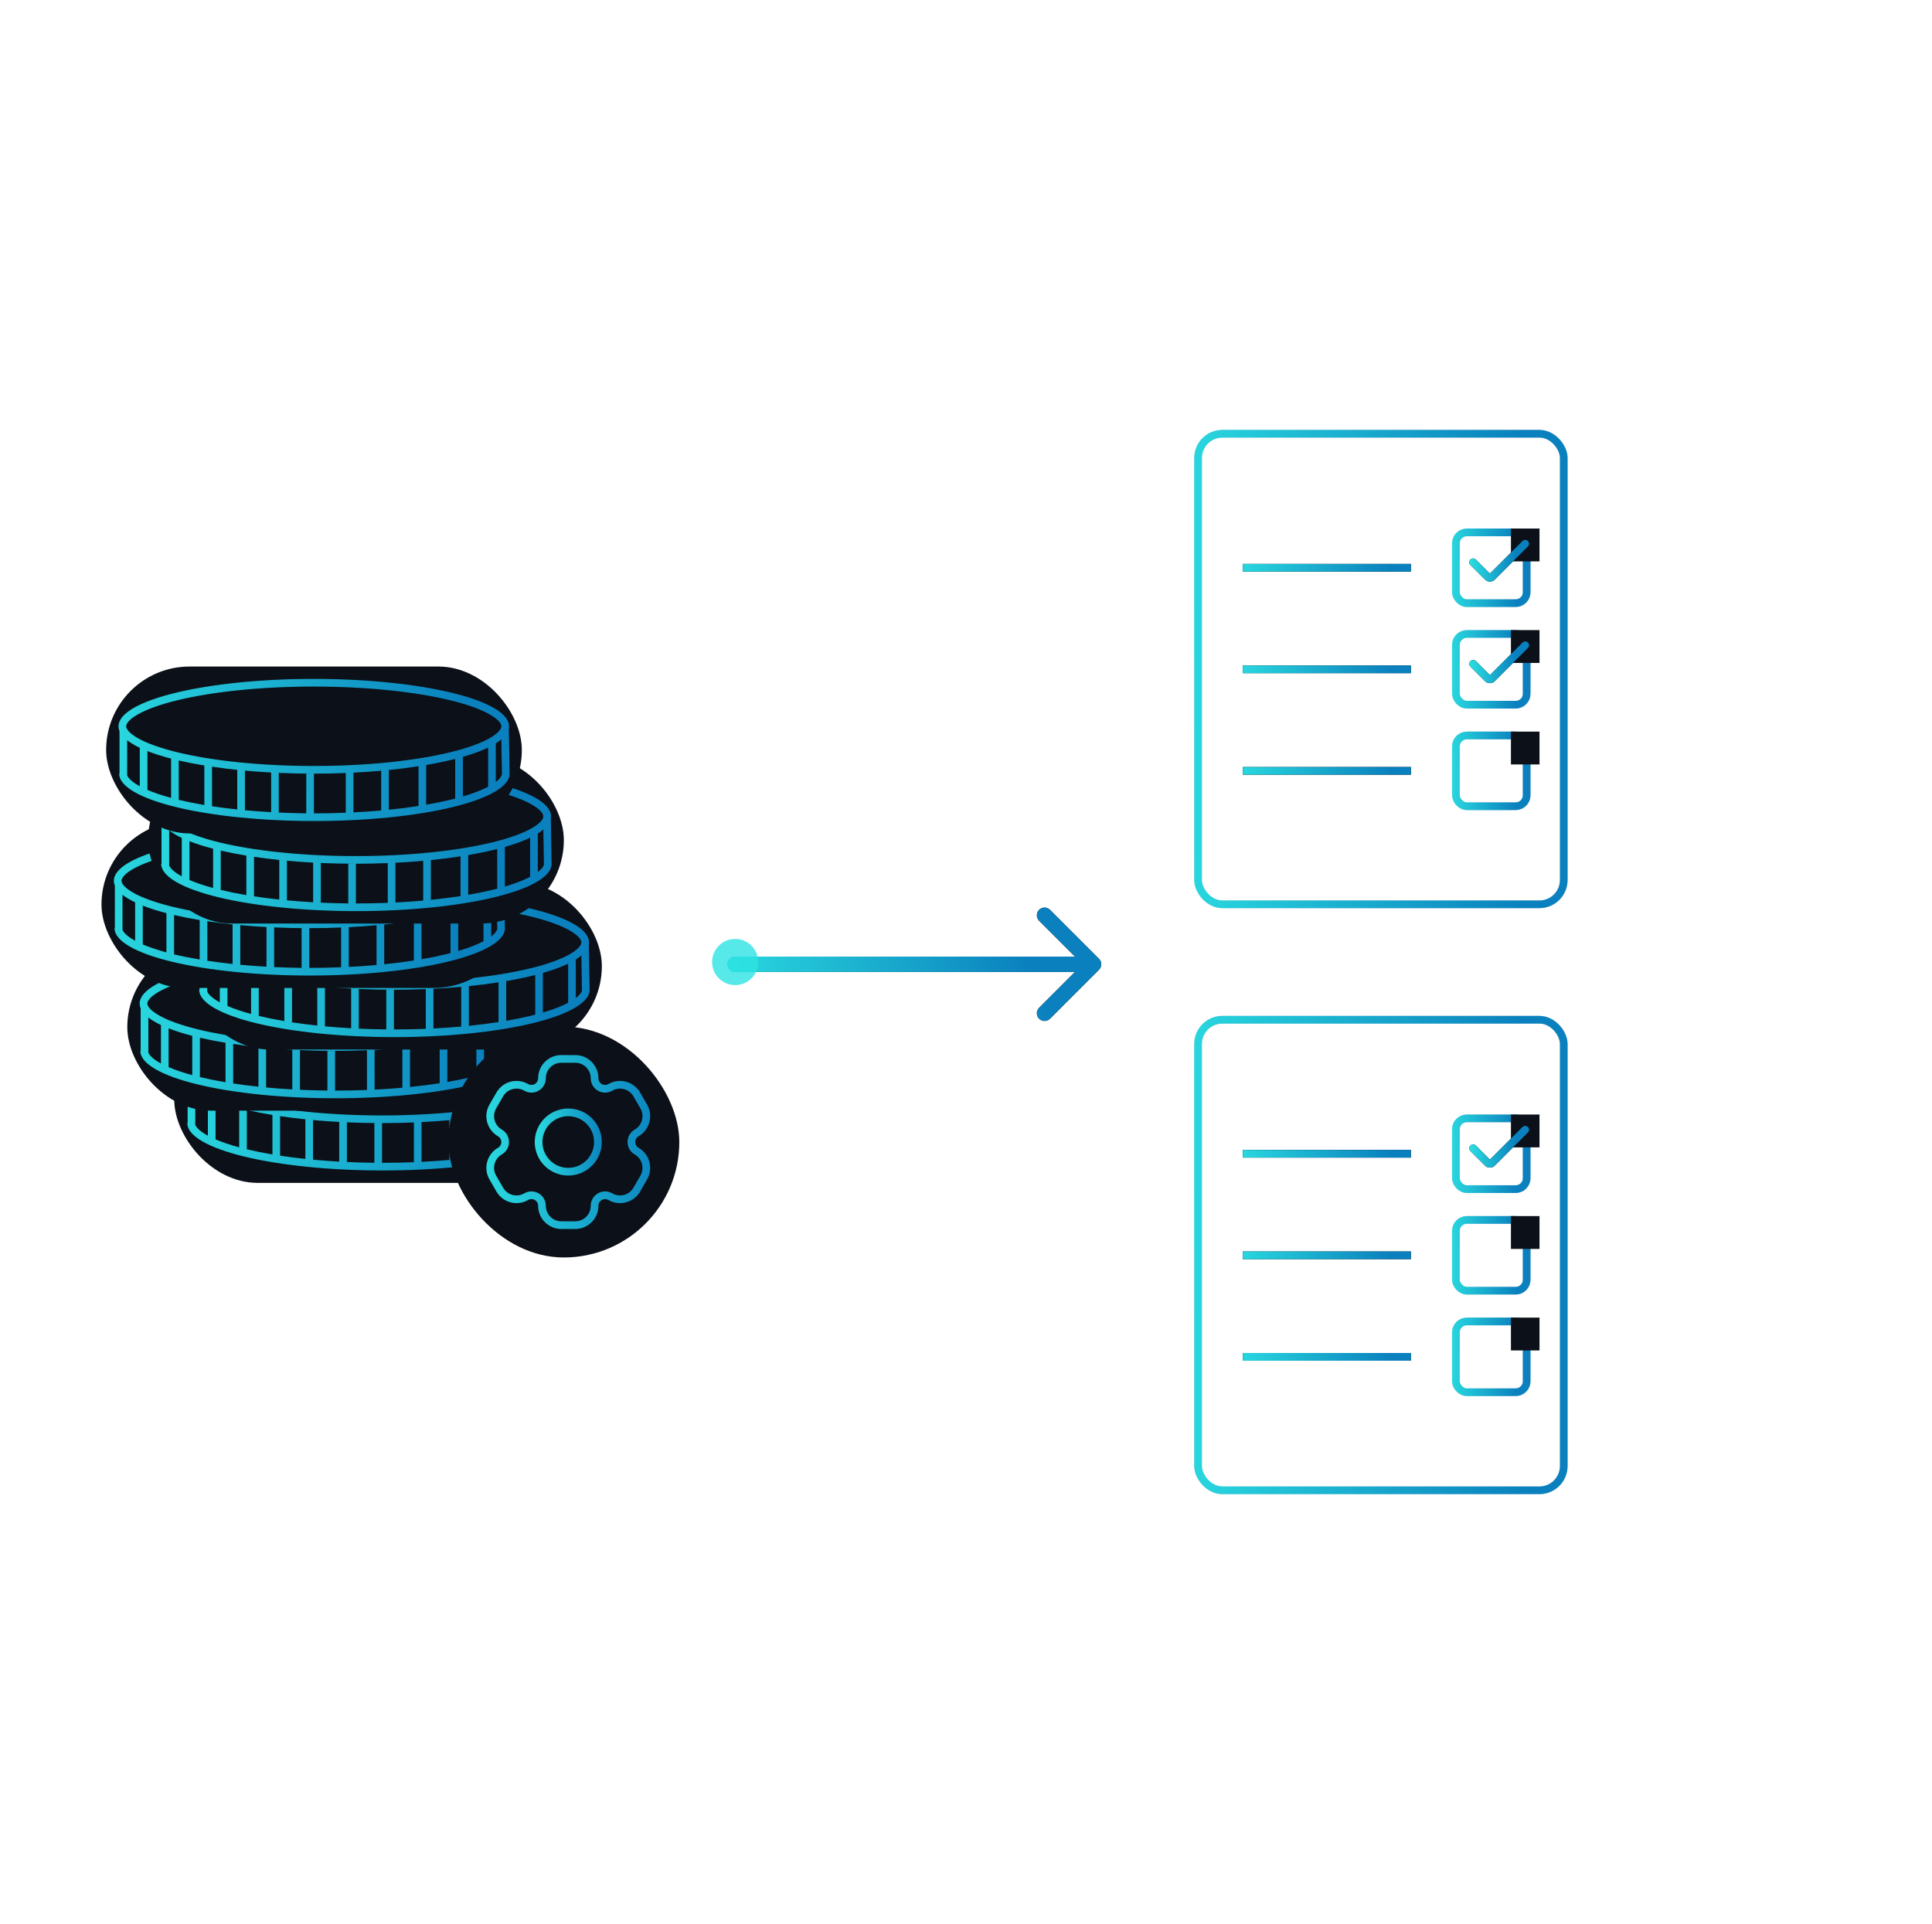<svg width="251" height="250" viewBox="0 0 251 250" fill="none" xmlns="http://www.w3.org/2000/svg">
<path d="M95.512 124.293C94.959 124.293 94.512 124.741 94.512 125.293C94.512 125.845 94.959 126.293 95.512 126.293L95.512 124.293ZM142.777 126C143.167 125.61 143.167 124.976 142.777 124.586L136.413 118.222C136.022 117.831 135.389 117.831 134.998 118.222C134.608 118.612 134.608 119.246 134.998 119.636L140.655 125.293L134.998 130.95C134.608 131.34 134.608 131.974 134.998 132.364C135.389 132.755 136.022 132.755 136.413 132.364L142.777 126ZM95.512 126.293L142.069 126.293L142.069 124.293L95.512 124.293L95.512 126.293Z" fill="black"/>
<path d="M95.512 124.293C94.959 124.293 94.512 124.741 94.512 125.293C94.512 125.845 94.959 126.293 95.512 126.293L95.512 124.293ZM142.777 126C143.167 125.61 143.167 124.976 142.777 124.586L136.413 118.222C136.022 117.831 135.389 117.831 134.998 118.222C134.608 118.612 134.608 119.246 134.998 119.636L140.655 125.293L134.998 130.95C134.608 131.34 134.608 131.974 134.998 132.364C135.389 132.755 136.022 132.755 136.413 132.364L142.777 126ZM95.512 126.293L142.069 126.293L142.069 124.293L95.512 124.293L95.512 126.293Z" fill="url(#paint0_linear_252_2871)"/>
<g filter="url(#filter0_dddddd_252_2871)">
<circle cx="95.512" cy="125" r="3" transform="rotate(45 95.512 125)" fill="#2DE3E3" fill-opacity="0.8"/>
</g>
<rect x="22.637" y="132.012" width="54.007" height="21.686" rx="10.843" fill="#0C1018"/>
<path fill-rule="evenodd" clip-rule="evenodd" d="M73.968 139.88C73.976 139.841 73.979 139.805 73.979 139.774C73.979 139.511 73.73 138.958 72.488 138.245C71.322 137.576 69.568 136.939 67.313 136.392C62.82 135.302 56.561 134.617 49.611 134.617C42.661 134.617 36.402 135.302 31.908 136.392C29.654 136.939 27.9 137.576 26.733 138.245C25.492 138.958 25.242 139.511 25.242 139.774C25.242 140.038 25.492 140.591 26.733 141.303C27.9 141.973 29.654 142.609 31.908 143.156C36.402 144.247 42.661 144.931 49.611 144.931C56.561 144.931 62.82 144.247 67.313 143.156C69.568 142.609 71.322 141.973 72.488 141.303C73.521 140.711 73.867 140.229 73.955 139.931L73.954 139.88L73.968 139.88ZM74.957 140.038C74.972 139.951 74.979 139.863 74.979 139.774C74.979 136.374 63.621 133.617 49.611 133.617C35.6 133.617 24.242 136.374 24.242 139.774C24.242 139.986 24.286 140.194 24.372 140.4L24.372 145.931H24.327C24.327 146.739 24.982 147.539 26.258 148.287C27.533 149.034 29.402 149.713 31.758 150.285C34.113 150.857 36.91 151.31 39.988 151.619C43.066 151.929 46.364 152.088 49.696 152.088C53.027 152.088 56.326 151.929 59.404 151.619C62.482 151.31 65.278 150.857 67.634 150.285C69.99 149.713 71.859 149.034 73.133 148.287C74.41 147.539 75.064 146.739 75.064 145.931H75.052L74.957 140.038ZM73.98 141.491C73.772 141.666 73.532 141.837 73.263 142.005V147.004C73.825 146.577 74.01 146.239 74.053 146.031L73.98 141.491ZM49.634 145.931C51.041 145.931 52.422 145.903 53.767 145.849V151.008C52.425 151.061 51.063 151.088 49.696 151.088L49.634 151.088V145.931ZM58.371 145.554C57.207 145.658 56.004 145.742 54.767 145.804V150.963C55.991 150.901 57.196 150.818 58.371 150.713V145.554ZM59.371 145.459C60.716 145.323 62.003 145.159 63.219 144.971V150.129C62.003 150.318 60.716 150.481 59.371 150.618V145.459ZM67.986 144.019C66.841 144.311 65.579 144.576 64.219 144.809V149.965C65.352 149.769 66.416 149.551 67.398 149.313C67.598 149.264 67.794 149.215 67.986 149.165V144.019ZM68.986 143.749C70.261 143.383 71.364 142.981 72.263 142.549V147.627C71.425 148.067 70.327 148.494 68.986 148.889V143.749ZM49.458 145.931C47.961 145.929 46.495 145.895 45.071 145.833V150.984C46.245 151.037 47.436 151.07 48.634 151.083V145.931H49.458ZM44.071 145.784V150.933C42.916 150.869 41.78 150.785 40.671 150.681V145.538C41.77 145.639 42.905 145.721 44.071 145.784ZM39.671 145.441C38.533 145.323 37.438 145.186 36.393 145.031V150.162C37.437 150.321 38.533 150.461 39.671 150.581V145.441ZM35.393 144.874V150.002C34.207 149.803 33.096 149.578 32.072 149.332V144.223C33.1 144.462 34.211 144.68 35.393 144.874ZM31.072 143.977C29.923 143.679 28.895 143.353 28.007 143.003V148.042C28.851 148.405 29.876 148.753 31.072 149.077V143.977ZM27.007 142.572V147.562C26.923 147.516 26.842 147.47 26.764 147.424C25.757 146.835 25.433 146.362 25.351 146.082H25.372V141.597C25.803 141.935 26.352 142.261 27.007 142.572Z" fill="black"/>
<path fill-rule="evenodd" clip-rule="evenodd" d="M73.968 139.88C73.976 139.841 73.979 139.805 73.979 139.774C73.979 139.511 73.73 138.958 72.488 138.245C71.322 137.576 69.568 136.939 67.313 136.392C62.82 135.302 56.561 134.617 49.611 134.617C42.661 134.617 36.402 135.302 31.908 136.392C29.654 136.939 27.9 137.576 26.733 138.245C25.492 138.958 25.242 139.511 25.242 139.774C25.242 140.038 25.492 140.591 26.733 141.303C27.9 141.973 29.654 142.609 31.908 143.156C36.402 144.247 42.661 144.931 49.611 144.931C56.561 144.931 62.82 144.247 67.313 143.156C69.568 142.609 71.322 141.973 72.488 141.303C73.521 140.711 73.867 140.229 73.955 139.931L73.954 139.88L73.968 139.88ZM74.957 140.038C74.972 139.951 74.979 139.863 74.979 139.774C74.979 136.374 63.621 133.617 49.611 133.617C35.6 133.617 24.242 136.374 24.242 139.774C24.242 139.986 24.286 140.194 24.372 140.4L24.372 145.931H24.327C24.327 146.739 24.982 147.539 26.258 148.287C27.533 149.034 29.402 149.713 31.758 150.285C34.113 150.857 36.91 151.31 39.988 151.619C43.066 151.929 46.364 152.088 49.696 152.088C53.027 152.088 56.326 151.929 59.404 151.619C62.482 151.31 65.278 150.857 67.634 150.285C69.99 149.713 71.859 149.034 73.133 148.287C74.41 147.539 75.064 146.739 75.064 145.931H75.052L74.957 140.038ZM73.98 141.491C73.772 141.666 73.532 141.837 73.263 142.005V147.004C73.825 146.577 74.01 146.239 74.053 146.031L73.98 141.491ZM49.634 145.931C51.041 145.931 52.422 145.903 53.767 145.849V151.008C52.425 151.061 51.063 151.088 49.696 151.088L49.634 151.088V145.931ZM58.371 145.554C57.207 145.658 56.004 145.742 54.767 145.804V150.963C55.991 150.901 57.196 150.818 58.371 150.713V145.554ZM59.371 145.459C60.716 145.323 62.003 145.159 63.219 144.971V150.129C62.003 150.318 60.716 150.481 59.371 150.618V145.459ZM67.986 144.019C66.841 144.311 65.579 144.576 64.219 144.809V149.965C65.352 149.769 66.416 149.551 67.398 149.313C67.598 149.264 67.794 149.215 67.986 149.165V144.019ZM68.986 143.749C70.261 143.383 71.364 142.981 72.263 142.549V147.627C71.425 148.067 70.327 148.494 68.986 148.889V143.749ZM49.458 145.931C47.961 145.929 46.495 145.895 45.071 145.833V150.984C46.245 151.037 47.436 151.07 48.634 151.083V145.931H49.458ZM44.071 145.784V150.933C42.916 150.869 41.78 150.785 40.671 150.681V145.538C41.77 145.639 42.905 145.721 44.071 145.784ZM39.671 145.441C38.533 145.323 37.438 145.186 36.393 145.031V150.162C37.437 150.321 38.533 150.461 39.671 150.581V145.441ZM35.393 144.874V150.002C34.207 149.803 33.096 149.578 32.072 149.332V144.223C33.1 144.462 34.211 144.68 35.393 144.874ZM31.072 143.977C29.923 143.679 28.895 143.353 28.007 143.003V148.042C28.851 148.405 29.876 148.753 31.072 149.077V143.977ZM27.007 142.572V147.562C26.923 147.516 26.842 147.47 26.764 147.424C25.757 146.835 25.433 146.362 25.351 146.082H25.372V141.597C25.803 141.935 26.352 142.261 27.007 142.572Z" fill="url(#paint1_linear_252_2871)"/>
<rect x="16.539" y="122.629" width="54.007" height="21.686" rx="10.843" fill="#0C1018"/>
<path fill-rule="evenodd" clip-rule="evenodd" d="M67.87 130.497C67.878 130.458 67.882 130.423 67.882 130.391C67.882 130.128 67.632 129.575 66.39 128.862C65.224 128.193 63.47 127.557 61.215 127.01C56.722 125.919 50.463 125.234 43.513 125.234C36.563 125.234 30.304 125.919 25.811 127.01C23.556 127.557 21.802 128.193 20.636 128.862C19.394 129.575 19.145 130.128 19.145 130.391C19.145 130.655 19.394 131.208 20.636 131.921C21.802 132.59 23.556 133.226 25.811 133.773C30.304 134.864 36.563 135.548 43.513 135.548C50.463 135.548 56.722 134.864 61.215 133.773C63.47 133.226 65.224 132.59 66.39 131.921C67.423 131.328 67.77 130.846 67.857 130.549L67.856 130.497L67.87 130.497ZM68.859 130.655C68.874 130.568 68.882 130.48 68.882 130.391C68.882 126.991 57.524 124.234 43.513 124.234C29.502 124.234 18.145 126.991 18.145 130.391C18.145 130.603 18.188 130.812 18.274 131.018L18.274 136.548H18.23C18.23 137.356 18.884 138.157 20.161 138.904C21.436 139.651 23.304 140.33 25.66 140.902C28.016 141.474 30.812 141.927 33.89 142.237C36.968 142.546 40.267 142.705 43.598 142.705C46.93 142.705 50.228 142.546 53.306 142.237C56.384 141.927 59.181 141.474 61.536 140.902C63.892 140.33 65.761 139.651 67.036 138.904C68.312 138.157 68.967 137.356 68.967 136.548H68.954L68.859 130.655ZM67.882 132.108C67.674 132.283 67.434 132.454 67.166 132.622V137.621C67.728 137.194 67.912 136.856 67.956 136.648L67.882 132.108ZM43.536 136.548C44.944 136.548 46.325 136.52 47.67 136.466V141.625C46.327 141.678 44.966 141.705 43.598 141.705L43.536 141.705V136.548ZM52.273 136.172C51.11 136.275 49.906 136.359 48.67 136.421V141.58C49.893 141.519 51.098 141.435 52.273 141.33V136.172ZM53.273 136.076C54.618 135.94 55.905 135.777 57.121 135.589V140.746C55.905 140.935 54.618 141.099 53.273 141.235V136.076ZM61.888 134.637C60.743 134.928 59.481 135.193 58.121 135.426V140.582C59.255 140.387 60.319 140.169 61.301 139.93C61.501 139.882 61.696 139.832 61.888 139.783V134.637ZM62.888 134.366C64.163 134 65.266 133.598 66.166 133.166V138.244C65.328 138.684 64.23 139.111 62.888 139.506V134.366ZM43.36 136.548C41.864 136.546 40.398 136.513 38.973 136.45V141.601C40.148 141.654 41.338 141.688 42.536 141.7V136.548H43.36ZM37.973 136.401V141.551C36.818 141.486 35.682 141.402 34.573 141.298V136.155C35.672 136.256 36.808 136.338 37.973 136.401ZM33.573 136.058C32.436 135.94 31.341 135.803 30.296 135.648V140.78C31.34 140.938 32.435 141.078 33.573 141.199V136.058ZM29.296 135.491V140.62C28.11 140.42 26.998 140.195 25.975 139.949V134.84C27.003 135.079 28.114 135.297 29.296 135.491ZM24.975 134.594C23.826 134.296 22.797 133.97 21.909 133.621V138.66C22.753 139.022 23.778 139.37 24.975 139.694V134.594ZM20.909 133.189V138.179C20.825 138.133 20.744 138.087 20.666 138.042C19.66 137.452 19.336 136.979 19.253 136.699H19.274V132.214C19.706 132.552 20.255 132.879 20.909 133.189Z" fill="black"/>
<path fill-rule="evenodd" clip-rule="evenodd" d="M67.87 130.497C67.878 130.458 67.882 130.423 67.882 130.391C67.882 130.128 67.632 129.575 66.39 128.862C65.224 128.193 63.47 127.557 61.215 127.01C56.722 125.919 50.463 125.234 43.513 125.234C36.563 125.234 30.304 125.919 25.811 127.01C23.556 127.557 21.802 128.193 20.636 128.862C19.394 129.575 19.145 130.128 19.145 130.391C19.145 130.655 19.394 131.208 20.636 131.921C21.802 132.59 23.556 133.226 25.811 133.773C30.304 134.864 36.563 135.548 43.513 135.548C50.463 135.548 56.722 134.864 61.215 133.773C63.47 133.226 65.224 132.59 66.39 131.921C67.423 131.328 67.77 130.846 67.857 130.549L67.856 130.497L67.87 130.497ZM68.859 130.655C68.874 130.568 68.882 130.48 68.882 130.391C68.882 126.991 57.524 124.234 43.513 124.234C29.502 124.234 18.145 126.991 18.145 130.391C18.145 130.603 18.188 130.812 18.274 131.018L18.274 136.548H18.23C18.23 137.356 18.884 138.157 20.161 138.904C21.436 139.651 23.304 140.33 25.66 140.902C28.016 141.474 30.812 141.927 33.89 142.237C36.968 142.546 40.267 142.705 43.598 142.705C46.93 142.705 50.228 142.546 53.306 142.237C56.384 141.927 59.181 141.474 61.536 140.902C63.892 140.33 65.761 139.651 67.036 138.904C68.312 138.157 68.967 137.356 68.967 136.548H68.954L68.859 130.655ZM67.882 132.108C67.674 132.283 67.434 132.454 67.166 132.622V137.621C67.728 137.194 67.912 136.856 67.956 136.648L67.882 132.108ZM43.536 136.548C44.944 136.548 46.325 136.52 47.67 136.466V141.625C46.327 141.678 44.966 141.705 43.598 141.705L43.536 141.705V136.548ZM52.273 136.172C51.11 136.275 49.906 136.359 48.67 136.421V141.58C49.893 141.519 51.098 141.435 52.273 141.33V136.172ZM53.273 136.076C54.618 135.94 55.905 135.777 57.121 135.589V140.746C55.905 140.935 54.618 141.099 53.273 141.235V136.076ZM61.888 134.637C60.743 134.928 59.481 135.193 58.121 135.426V140.582C59.255 140.387 60.319 140.169 61.301 139.93C61.501 139.882 61.696 139.832 61.888 139.783V134.637ZM62.888 134.366C64.163 134 65.266 133.598 66.166 133.166V138.244C65.328 138.684 64.23 139.111 62.888 139.506V134.366ZM43.36 136.548C41.864 136.546 40.398 136.513 38.973 136.45V141.601C40.148 141.654 41.338 141.688 42.536 141.7V136.548H43.36ZM37.973 136.401V141.551C36.818 141.486 35.682 141.402 34.573 141.298V136.155C35.672 136.256 36.808 136.338 37.973 136.401ZM33.573 136.058C32.436 135.94 31.341 135.803 30.296 135.648V140.78C31.34 140.938 32.435 141.078 33.573 141.199V136.058ZM29.296 135.491V140.62C28.11 140.42 26.998 140.195 25.975 139.949V134.84C27.003 135.079 28.114 135.297 29.296 135.491ZM24.975 134.594C23.826 134.296 22.797 133.97 21.909 133.621V138.66C22.753 139.022 23.778 139.37 24.975 139.694V134.594ZM20.909 133.189V138.179C20.825 138.133 20.744 138.087 20.666 138.042C19.66 137.452 19.336 136.979 19.253 136.699H19.274V132.214C19.706 132.552 20.255 132.879 20.909 133.189Z" fill="url(#paint2_linear_252_2871)"/>
<rect x="24.184" y="114.684" width="54.007" height="21.686" rx="10.843" fill="#0C1018"/>
<path fill-rule="evenodd" clip-rule="evenodd" d="M75.514 122.552C75.523 122.513 75.526 122.477 75.526 122.446C75.526 122.182 75.277 121.629 74.035 120.917C72.869 120.248 71.115 119.611 68.86 119.064C64.367 117.974 58.108 117.289 51.158 117.289C44.208 117.289 37.949 117.974 33.455 119.064C31.201 119.611 29.447 120.248 28.28 120.917C27.038 121.629 26.789 122.182 26.789 122.446C26.789 122.71 27.038 123.263 28.28 123.975C29.447 124.645 31.201 125.281 33.455 125.828C37.949 126.919 44.208 127.603 51.158 127.603C58.108 127.603 64.367 126.919 68.86 125.828C71.115 125.281 72.869 124.645 74.035 123.975C75.068 123.383 75.414 122.9 75.501 122.603L75.501 122.552L75.514 122.552ZM76.503 122.71C76.519 122.622 76.526 122.535 76.526 122.446C76.526 119.046 65.168 116.289 51.158 116.289C37.147 116.289 25.789 119.046 25.789 122.446C25.789 122.657 25.833 122.866 25.919 123.072L25.919 128.603H25.874C25.874 129.411 26.529 130.211 27.805 130.959C29.08 131.706 30.949 132.385 33.304 132.957C35.66 133.528 38.457 133.982 41.535 134.291C44.612 134.601 47.911 134.76 51.243 134.76C54.574 134.76 57.873 134.601 60.951 134.291C64.029 133.982 66.825 133.528 69.181 132.957C71.537 132.385 73.405 131.706 74.68 130.959C75.957 130.211 76.611 129.411 76.611 128.603H76.599L76.503 122.71ZM75.527 124.163C75.318 124.338 75.079 124.509 74.81 124.677V129.676C75.372 129.248 75.557 128.911 75.6 128.703L75.527 124.163ZM51.181 128.603C52.588 128.603 53.969 128.575 55.314 128.521V133.679C53.972 133.733 52.61 133.76 51.243 133.76L51.181 133.76V128.603ZM59.918 128.226C58.754 128.33 57.551 128.414 56.314 128.476V133.634C57.538 133.573 58.743 133.49 59.918 133.385V128.226ZM60.918 128.131C62.263 127.995 63.55 127.831 64.766 127.643V132.8C63.55 132.989 62.263 133.153 60.918 133.29V128.131ZM69.532 126.691C68.388 126.983 67.126 127.248 65.766 127.481V132.637C66.899 132.441 67.963 132.223 68.945 131.985C69.145 131.936 69.341 131.887 69.532 131.837V126.691ZM70.532 126.421C71.808 126.055 72.911 125.653 73.81 125.221V130.299C72.972 130.739 71.874 131.166 70.532 131.561V126.421ZM51.005 128.603C49.508 128.601 48.042 128.567 46.618 128.505V133.656C47.792 133.709 48.983 133.742 50.181 133.755V128.603H51.005ZM45.618 128.456V133.605C44.463 133.541 43.327 133.457 42.218 133.353V128.21C43.317 128.31 44.452 128.393 45.618 128.456ZM41.218 128.113C40.08 127.995 38.985 127.858 37.94 127.702V132.834C38.984 132.993 40.08 133.133 41.218 133.253V128.113ZM36.94 127.546V132.674C35.754 132.474 34.643 132.25 33.619 132.004V126.895C34.647 127.134 35.758 127.352 36.94 127.546ZM32.619 126.649C31.47 126.351 30.442 126.025 29.554 125.675V130.714C30.398 131.077 31.423 131.425 32.619 131.749V126.649ZM28.554 125.244V130.233C28.47 130.188 28.389 130.142 28.311 130.096C27.304 129.507 26.98 129.034 26.898 128.754H26.919V124.268C27.35 124.607 27.899 124.933 28.554 125.244Z" fill="black"/>
<path fill-rule="evenodd" clip-rule="evenodd" d="M75.514 122.552C75.523 122.513 75.526 122.477 75.526 122.446C75.526 122.182 75.277 121.629 74.035 120.917C72.869 120.248 71.115 119.611 68.86 119.064C64.367 117.974 58.108 117.289 51.158 117.289C44.208 117.289 37.949 117.974 33.455 119.064C31.201 119.611 29.447 120.248 28.28 120.917C27.038 121.629 26.789 122.182 26.789 122.446C26.789 122.71 27.038 123.263 28.28 123.975C29.447 124.645 31.201 125.281 33.455 125.828C37.949 126.919 44.208 127.603 51.158 127.603C58.108 127.603 64.367 126.919 68.86 125.828C71.115 125.281 72.869 124.645 74.035 123.975C75.068 123.383 75.414 122.9 75.501 122.603L75.501 122.552L75.514 122.552ZM76.503 122.71C76.519 122.622 76.526 122.535 76.526 122.446C76.526 119.046 65.168 116.289 51.158 116.289C37.147 116.289 25.789 119.046 25.789 122.446C25.789 122.657 25.833 122.866 25.919 123.072L25.919 128.603H25.874C25.874 129.411 26.529 130.211 27.805 130.959C29.08 131.706 30.949 132.385 33.304 132.957C35.66 133.528 38.457 133.982 41.535 134.291C44.612 134.601 47.911 134.76 51.243 134.76C54.574 134.76 57.873 134.601 60.951 134.291C64.029 133.982 66.825 133.528 69.181 132.957C71.537 132.385 73.405 131.706 74.68 130.959C75.957 130.211 76.611 129.411 76.611 128.603H76.599L76.503 122.71ZM75.527 124.163C75.318 124.338 75.079 124.509 74.81 124.677V129.676C75.372 129.248 75.557 128.911 75.6 128.703L75.527 124.163ZM51.181 128.603C52.588 128.603 53.969 128.575 55.314 128.521V133.679C53.972 133.733 52.61 133.76 51.243 133.76L51.181 133.76V128.603ZM59.918 128.226C58.754 128.33 57.551 128.414 56.314 128.476V133.634C57.538 133.573 58.743 133.49 59.918 133.385V128.226ZM60.918 128.131C62.263 127.995 63.55 127.831 64.766 127.643V132.8C63.55 132.989 62.263 133.153 60.918 133.29V128.131ZM69.532 126.691C68.388 126.983 67.126 127.248 65.766 127.481V132.637C66.899 132.441 67.963 132.223 68.945 131.985C69.145 131.936 69.341 131.887 69.532 131.837V126.691ZM70.532 126.421C71.808 126.055 72.911 125.653 73.81 125.221V130.299C72.972 130.739 71.874 131.166 70.532 131.561V126.421ZM51.005 128.603C49.508 128.601 48.042 128.567 46.618 128.505V133.656C47.792 133.709 48.983 133.742 50.181 133.755V128.603H51.005ZM45.618 128.456V133.605C44.463 133.541 43.327 133.457 42.218 133.353V128.21C43.317 128.31 44.452 128.393 45.618 128.456ZM41.218 128.113C40.08 127.995 38.985 127.858 37.94 127.702V132.834C38.984 132.993 40.08 133.133 41.218 133.253V128.113ZM36.94 127.546V132.674C35.754 132.474 34.643 132.25 33.619 132.004V126.895C34.647 127.134 35.758 127.352 36.94 127.546ZM32.619 126.649C31.47 126.351 30.442 126.025 29.554 125.675V130.714C30.398 131.077 31.423 131.425 32.619 131.749V126.649ZM28.554 125.244V130.233C28.47 130.188 28.389 130.142 28.311 130.096C27.304 129.507 26.98 129.034 26.898 128.754H26.919V124.268C27.35 124.607 27.899 124.933 28.554 125.244Z" fill="url(#paint3_linear_252_2871)"/>
<rect x="13.184" y="106.684" width="54.007" height="21.686" rx="10.843" fill="#0C1018"/>
<path fill-rule="evenodd" clip-rule="evenodd" d="M64.514 114.552C64.523 114.513 64.526 114.477 64.526 114.446C64.526 114.182 64.277 113.629 63.035 112.917C61.869 112.248 60.114 111.611 57.86 111.064C53.367 109.974 47.108 109.289 40.158 109.289C33.208 109.289 26.948 109.974 22.455 111.064C20.201 111.611 18.447 112.248 17.28 112.917C16.038 113.629 15.789 114.182 15.789 114.446C15.789 114.71 16.038 115.263 17.28 115.975C18.447 116.645 20.201 117.281 22.455 117.828C26.948 118.919 33.208 119.603 40.158 119.603C47.108 119.603 53.367 118.919 57.86 117.828C60.114 117.281 61.869 116.645 63.035 115.975C64.068 115.383 64.414 114.9 64.501 114.603L64.501 114.552L64.514 114.552ZM65.503 114.71C65.519 114.622 65.526 114.535 65.526 114.446C65.526 111.046 54.168 108.289 40.158 108.289C26.147 108.289 14.789 111.046 14.789 114.446C14.789 114.657 14.833 114.866 14.919 115.072L14.919 120.603H14.874C14.874 121.411 15.529 122.211 16.805 122.959C18.08 123.706 19.949 124.385 22.305 124.957C24.66 125.528 27.457 125.982 30.535 126.291C33.612 126.601 36.911 126.76 40.243 126.76C43.574 126.76 46.873 126.601 49.951 126.291C53.029 125.982 55.825 125.528 58.181 124.957C60.537 124.385 62.405 123.706 63.68 122.959C64.957 122.211 65.611 121.411 65.611 120.603H65.599L65.503 114.71ZM64.527 116.163C64.318 116.338 64.079 116.509 63.81 116.677V121.676C64.372 121.248 64.557 120.911 64.6 120.703L64.527 116.163ZM40.181 120.603C41.588 120.603 42.969 120.575 44.314 120.521V125.679C42.972 125.733 41.61 125.76 40.243 125.76L40.181 125.76V120.603ZM48.918 120.226C47.754 120.33 46.551 120.414 45.314 120.476V125.634C46.538 125.573 47.743 125.49 48.918 125.385V120.226ZM49.918 120.131C51.263 119.995 52.55 119.831 53.766 119.643V124.8C52.55 124.989 51.263 125.153 49.918 125.29V120.131ZM58.532 118.691C57.388 118.983 56.126 119.248 54.766 119.481V124.637C55.899 124.441 56.963 124.223 57.945 123.985C58.145 123.936 58.341 123.887 58.532 123.837V118.691ZM59.532 118.421C60.808 118.055 61.911 117.653 62.81 117.221V122.299C61.972 122.739 60.874 123.166 59.532 123.561V118.421ZM40.005 120.603C38.508 120.601 37.042 120.567 35.618 120.505V125.656C36.792 125.709 37.983 125.742 39.181 125.755V120.603H40.005ZM34.618 120.456V125.605C33.463 125.541 32.327 125.457 31.218 125.353V120.21C32.317 120.31 33.452 120.393 34.618 120.456ZM30.218 120.113C29.08 119.995 27.985 119.858 26.94 119.702V124.834C27.984 124.993 29.079 125.133 30.218 125.253V120.113ZM25.94 119.546V124.674C24.754 124.474 23.643 124.25 22.619 124.004V118.895C23.647 119.134 24.758 119.352 25.94 119.546ZM21.619 118.649C20.47 118.351 19.442 118.025 18.554 117.675V122.714C19.398 123.077 20.423 123.425 21.619 123.749V118.649ZM17.554 117.244V122.233C17.47 122.188 17.389 122.142 17.311 122.096C16.304 121.507 15.98 121.034 15.898 120.754H15.919V116.268C16.35 116.607 16.899 116.933 17.554 117.244Z" fill="black"/>
<path fill-rule="evenodd" clip-rule="evenodd" d="M64.514 114.552C64.523 114.513 64.526 114.477 64.526 114.446C64.526 114.182 64.277 113.629 63.035 112.917C61.869 112.248 60.114 111.611 57.86 111.064C53.367 109.974 47.108 109.289 40.158 109.289C33.208 109.289 26.948 109.974 22.455 111.064C20.201 111.611 18.447 112.248 17.28 112.917C16.038 113.629 15.789 114.182 15.789 114.446C15.789 114.71 16.038 115.263 17.28 115.975C18.447 116.645 20.201 117.281 22.455 117.828C26.948 118.919 33.208 119.603 40.158 119.603C47.108 119.603 53.367 118.919 57.86 117.828C60.114 117.281 61.869 116.645 63.035 115.975C64.068 115.383 64.414 114.9 64.501 114.603L64.501 114.552L64.514 114.552ZM65.503 114.71C65.519 114.622 65.526 114.535 65.526 114.446C65.526 111.046 54.168 108.289 40.158 108.289C26.147 108.289 14.789 111.046 14.789 114.446C14.789 114.657 14.833 114.866 14.919 115.072L14.919 120.603H14.874C14.874 121.411 15.529 122.211 16.805 122.959C18.08 123.706 19.949 124.385 22.305 124.957C24.66 125.528 27.457 125.982 30.535 126.291C33.612 126.601 36.911 126.76 40.243 126.76C43.574 126.76 46.873 126.601 49.951 126.291C53.029 125.982 55.825 125.528 58.181 124.957C60.537 124.385 62.405 123.706 63.68 122.959C64.957 122.211 65.611 121.411 65.611 120.603H65.599L65.503 114.71ZM64.527 116.163C64.318 116.338 64.079 116.509 63.81 116.677V121.676C64.372 121.248 64.557 120.911 64.6 120.703L64.527 116.163ZM40.181 120.603C41.588 120.603 42.969 120.575 44.314 120.521V125.679C42.972 125.733 41.61 125.76 40.243 125.76L40.181 125.76V120.603ZM48.918 120.226C47.754 120.33 46.551 120.414 45.314 120.476V125.634C46.538 125.573 47.743 125.49 48.918 125.385V120.226ZM49.918 120.131C51.263 119.995 52.55 119.831 53.766 119.643V124.8C52.55 124.989 51.263 125.153 49.918 125.29V120.131ZM58.532 118.691C57.388 118.983 56.126 119.248 54.766 119.481V124.637C55.899 124.441 56.963 124.223 57.945 123.985C58.145 123.936 58.341 123.887 58.532 123.837V118.691ZM59.532 118.421C60.808 118.055 61.911 117.653 62.81 117.221V122.299C61.972 122.739 60.874 123.166 59.532 123.561V118.421ZM40.005 120.603C38.508 120.601 37.042 120.567 35.618 120.505V125.656C36.792 125.709 37.983 125.742 39.181 125.755V120.603H40.005ZM34.618 120.456V125.605C33.463 125.541 32.327 125.457 31.218 125.353V120.21C32.317 120.31 33.452 120.393 34.618 120.456ZM30.218 120.113C29.08 119.995 27.985 119.858 26.94 119.702V124.834C27.984 124.993 29.079 125.133 30.218 125.253V120.113ZM25.94 119.546V124.674C24.754 124.474 23.643 124.25 22.619 124.004V118.895C23.647 119.134 24.758 119.352 25.94 119.546ZM21.619 118.649C20.47 118.351 19.442 118.025 18.554 117.675V122.714C19.398 123.077 20.423 123.425 21.619 123.749V118.649ZM17.554 117.244V122.233C17.47 122.188 17.389 122.142 17.311 122.096C16.304 121.507 15.98 121.034 15.898 120.754H15.919V116.268C16.35 116.607 16.899 116.933 17.554 117.244Z" fill="url(#paint4_linear_252_2871)"/>
<rect x="19.246" y="98.312" width="54.007" height="21.686" rx="10.843" fill="#0C1018"/>
<path fill-rule="evenodd" clip-rule="evenodd" d="M70.577 106.181C70.585 106.141 70.589 106.106 70.589 106.075C70.589 105.811 70.339 105.258 69.097 104.546C67.931 103.877 66.177 103.24 63.923 102.693C59.429 101.603 53.17 100.918 46.22 100.918C39.27 100.918 33.011 101.603 28.518 102.693C26.263 103.24 24.509 103.877 23.343 104.546C22.101 105.258 21.852 105.811 21.852 106.075C21.852 106.339 22.101 106.892 23.343 107.604C24.509 108.273 26.263 108.91 28.518 109.457C33.011 110.547 39.27 111.232 46.22 111.232C53.17 111.232 59.429 110.547 63.923 109.457C66.177 108.91 67.931 108.273 69.097 107.604C70.13 107.012 70.477 106.529 70.564 106.232L70.563 106.181L70.577 106.181ZM71.566 106.339C71.581 106.251 71.589 106.163 71.589 106.075C71.589 102.675 60.231 99.918 46.22 99.918C32.209 99.918 20.852 102.675 20.852 106.075C20.852 106.286 20.895 106.495 20.981 106.701L20.981 112.232H20.937C20.937 113.039 21.591 113.84 22.868 114.588C24.143 115.335 26.011 116.014 28.367 116.586C30.723 117.157 33.519 117.611 36.597 117.92C39.675 118.23 42.974 118.389 46.305 118.389C49.637 118.389 52.935 118.23 56.013 117.92C59.091 117.611 61.888 117.157 64.244 116.586C66.599 116.014 68.468 115.335 69.743 114.588C71.019 113.84 71.674 113.039 71.674 112.232H71.661L71.566 106.339ZM70.589 107.792C70.381 107.967 70.141 108.138 69.873 108.306V113.305C70.435 112.877 70.619 112.54 70.663 112.332L70.589 107.792ZM46.243 112.232C47.651 112.232 49.032 112.204 50.377 112.15V117.308C49.035 117.362 47.673 117.389 46.305 117.389L46.243 117.389V112.232ZM54.98 111.855C53.817 111.959 52.613 112.043 51.377 112.105V117.263C52.6 117.202 53.805 117.119 54.98 117.014V111.855ZM55.98 111.76C57.325 111.624 58.612 111.46 59.828 111.272V116.429C58.612 116.618 57.325 116.782 55.98 116.919V111.76ZM64.595 110.32C63.45 110.612 62.188 110.877 60.828 111.109V116.266C61.962 116.07 63.026 115.852 64.008 115.614C64.208 115.565 64.403 115.516 64.595 115.466V110.32ZM65.595 110.05C66.871 109.684 67.973 109.281 68.873 108.85V113.927C68.035 114.368 66.937 114.795 65.595 115.19V110.05ZM46.067 112.232C44.571 112.23 43.105 112.196 41.68 112.134V117.285C42.855 117.338 44.045 117.371 45.243 117.383V112.232H46.067ZM40.68 112.085V117.234C39.525 117.17 38.389 117.085 37.28 116.982V111.839C38.379 111.939 39.515 112.022 40.68 112.085ZM36.28 111.741C35.143 111.624 34.048 111.486 33.003 111.331V116.463C34.047 116.622 35.142 116.762 36.28 116.882V111.741ZM32.003 111.175V116.303C30.817 116.103 29.705 115.879 28.682 115.633V110.524C29.71 110.762 30.821 110.981 32.003 111.175ZM27.682 110.278C26.533 109.98 25.505 109.653 24.616 109.304V114.343C25.46 114.706 26.485 115.054 27.682 115.378V110.278ZM23.616 108.873V113.862C23.532 113.817 23.451 113.771 23.373 113.725C22.367 113.135 22.043 112.663 21.961 112.383H21.981V107.897C22.413 108.236 22.962 108.562 23.616 108.873Z" fill="black"/>
<path fill-rule="evenodd" clip-rule="evenodd" d="M70.577 106.181C70.585 106.141 70.589 106.106 70.589 106.075C70.589 105.811 70.339 105.258 69.097 104.546C67.931 103.877 66.177 103.24 63.923 102.693C59.429 101.603 53.17 100.918 46.22 100.918C39.27 100.918 33.011 101.603 28.518 102.693C26.263 103.24 24.509 103.877 23.343 104.546C22.101 105.258 21.852 105.811 21.852 106.075C21.852 106.339 22.101 106.892 23.343 107.604C24.509 108.273 26.263 108.91 28.518 109.457C33.011 110.547 39.27 111.232 46.22 111.232C53.17 111.232 59.429 110.547 63.923 109.457C66.177 108.91 67.931 108.273 69.097 107.604C70.13 107.012 70.477 106.529 70.564 106.232L70.563 106.181L70.577 106.181ZM71.566 106.339C71.581 106.251 71.589 106.163 71.589 106.075C71.589 102.675 60.231 99.918 46.22 99.918C32.209 99.918 20.852 102.675 20.852 106.075C20.852 106.286 20.895 106.495 20.981 106.701L20.981 112.232H20.937C20.937 113.039 21.591 113.84 22.868 114.588C24.143 115.335 26.011 116.014 28.367 116.586C30.723 117.157 33.519 117.611 36.597 117.92C39.675 118.23 42.974 118.389 46.305 118.389C49.637 118.389 52.935 118.23 56.013 117.92C59.091 117.611 61.888 117.157 64.244 116.586C66.599 116.014 68.468 115.335 69.743 114.588C71.019 113.84 71.674 113.039 71.674 112.232H71.661L71.566 106.339ZM70.589 107.792C70.381 107.967 70.141 108.138 69.873 108.306V113.305C70.435 112.877 70.619 112.54 70.663 112.332L70.589 107.792ZM46.243 112.232C47.651 112.232 49.032 112.204 50.377 112.15V117.308C49.035 117.362 47.673 117.389 46.305 117.389L46.243 117.389V112.232ZM54.98 111.855C53.817 111.959 52.613 112.043 51.377 112.105V117.263C52.6 117.202 53.805 117.119 54.98 117.014V111.855ZM55.98 111.76C57.325 111.624 58.612 111.46 59.828 111.272V116.429C58.612 116.618 57.325 116.782 55.98 116.919V111.76ZM64.595 110.32C63.45 110.612 62.188 110.877 60.828 111.109V116.266C61.962 116.07 63.026 115.852 64.008 115.614C64.208 115.565 64.403 115.516 64.595 115.466V110.32ZM65.595 110.05C66.871 109.684 67.973 109.281 68.873 108.85V113.927C68.035 114.368 66.937 114.795 65.595 115.19V110.05ZM46.067 112.232C44.571 112.23 43.105 112.196 41.68 112.134V117.285C42.855 117.338 44.045 117.371 45.243 117.383V112.232H46.067ZM40.68 112.085V117.234C39.525 117.17 38.389 117.085 37.28 116.982V111.839C38.379 111.939 39.515 112.022 40.68 112.085ZM36.28 111.741C35.143 111.624 34.048 111.486 33.003 111.331V116.463C34.047 116.622 35.142 116.762 36.28 116.882V111.741ZM32.003 111.175V116.303C30.817 116.103 29.705 115.879 28.682 115.633V110.524C29.71 110.762 30.821 110.981 32.003 111.175ZM27.682 110.278C26.533 109.98 25.505 109.653 24.616 109.304V114.343C25.46 114.706 26.485 115.054 27.682 115.378V110.278ZM23.616 108.873V113.862C23.532 113.817 23.451 113.771 23.373 113.725C22.367 113.135 22.043 112.663 21.961 112.383H21.981V107.897C22.413 108.236 22.962 108.562 23.616 108.873Z" fill="url(#paint5_linear_252_2871)"/>
<rect x="13.789" y="86.606" width="54.007" height="21.686" rx="10.843" fill="#0C1018"/>
<path fill-rule="evenodd" clip-rule="evenodd" d="M65.12 94.474C65.128 94.434 65.132 94.399 65.132 94.368C65.132 94.104 64.882 93.551 63.64 92.839C62.474 92.169 60.72 91.533 58.465 90.986C53.972 89.896 47.713 89.211 40.763 89.211C33.813 89.211 27.554 89.896 23.061 90.986C20.806 91.533 19.052 92.169 17.886 92.839C16.644 93.551 16.395 94.104 16.395 94.368C16.395 94.632 16.644 95.185 17.886 95.897C19.052 96.567 20.806 97.203 23.061 97.75C27.554 98.84 33.813 99.525 40.763 99.525C47.713 99.525 53.972 98.84 58.465 97.75C60.72 97.203 62.474 96.567 63.64 95.897C64.673 95.305 65.02 94.822 65.107 94.525L65.106 94.474L65.12 94.474ZM66.109 94.632C66.124 94.544 66.132 94.456 66.132 94.368C66.132 90.968 54.774 88.211 40.763 88.211C26.752 88.211 15.395 90.968 15.395 94.368C15.395 94.579 15.438 94.788 15.524 94.994L15.524 100.525H15.48C15.48 101.332 16.134 102.133 17.411 102.881C18.686 103.628 20.554 104.307 22.91 104.879C25.266 105.45 28.062 105.904 31.14 106.213C34.218 106.523 37.517 106.682 40.848 106.682C44.18 106.682 47.478 106.523 50.556 106.213C53.634 105.904 56.431 105.45 58.786 104.879C61.142 104.307 63.011 103.628 64.286 102.881C65.562 102.133 66.217 101.332 66.217 100.525H66.204L66.109 94.632ZM65.132 96.085C64.924 96.26 64.684 96.431 64.416 96.599V101.598C64.978 101.17 65.162 100.833 65.206 100.625L65.132 96.085ZM40.786 100.525C42.194 100.525 43.575 100.497 44.92 100.443V105.601C43.577 105.655 42.216 105.682 40.848 105.682L40.786 105.682V100.525ZM49.523 100.148C48.36 100.252 47.156 100.336 45.92 100.398V105.556C47.143 105.495 48.348 105.412 49.523 105.307V100.148ZM50.523 100.053C51.868 99.917 53.155 99.753 54.371 99.565V104.722C53.155 104.911 51.868 105.075 50.523 105.211V100.053ZM59.138 98.613C57.993 98.905 56.731 99.169 55.371 99.402V104.559C56.505 104.363 57.569 104.145 58.551 103.907C58.751 103.858 58.946 103.809 59.138 103.759V98.613ZM60.138 98.343C61.413 97.977 62.516 97.574 63.416 97.143V102.22C62.578 102.661 61.48 103.088 60.138 103.483V98.343ZM40.61 100.525C39.114 100.523 37.648 100.489 36.223 100.427V105.578C37.398 105.631 38.588 105.664 39.786 105.676V100.525H40.61ZM35.223 100.378V105.527C34.068 105.463 32.932 105.378 31.823 105.275V100.132C32.922 100.232 34.058 100.315 35.223 100.378ZM30.823 100.034C29.686 99.917 28.591 99.779 27.546 99.624V104.756C28.59 104.915 29.685 105.055 30.823 105.175V100.034ZM26.546 99.468V104.596C25.36 104.396 24.248 104.172 23.225 103.926V98.817C24.253 99.055 25.364 99.273 26.546 99.468ZM22.225 98.571C21.076 98.273 20.047 97.946 19.159 97.597V102.636C20.003 102.999 21.028 103.347 22.225 103.671V98.571ZM18.159 97.166V102.155C18.075 102.11 17.994 102.064 17.916 102.018C16.91 101.428 16.586 100.956 16.503 100.675H16.524V96.19C16.956 96.529 17.505 96.855 18.159 97.166Z" fill="black"/>
<path fill-rule="evenodd" clip-rule="evenodd" d="M65.12 94.474C65.128 94.434 65.132 94.399 65.132 94.368C65.132 94.104 64.882 93.551 63.64 92.839C62.474 92.169 60.72 91.533 58.465 90.986C53.972 89.896 47.713 89.211 40.763 89.211C33.813 89.211 27.554 89.896 23.061 90.986C20.806 91.533 19.052 92.169 17.886 92.839C16.644 93.551 16.395 94.104 16.395 94.368C16.395 94.632 16.644 95.185 17.886 95.897C19.052 96.567 20.806 97.203 23.061 97.75C27.554 98.84 33.813 99.525 40.763 99.525C47.713 99.525 53.972 98.84 58.465 97.75C60.72 97.203 62.474 96.567 63.64 95.897C64.673 95.305 65.02 94.822 65.107 94.525L65.106 94.474L65.12 94.474ZM66.109 94.632C66.124 94.544 66.132 94.456 66.132 94.368C66.132 90.968 54.774 88.211 40.763 88.211C26.752 88.211 15.395 90.968 15.395 94.368C15.395 94.579 15.438 94.788 15.524 94.994L15.524 100.525H15.48C15.48 101.332 16.134 102.133 17.411 102.881C18.686 103.628 20.554 104.307 22.91 104.879C25.266 105.45 28.062 105.904 31.14 106.213C34.218 106.523 37.517 106.682 40.848 106.682C44.18 106.682 47.478 106.523 50.556 106.213C53.634 105.904 56.431 105.45 58.786 104.879C61.142 104.307 63.011 103.628 64.286 102.881C65.562 102.133 66.217 101.332 66.217 100.525H66.204L66.109 94.632ZM65.132 96.085C64.924 96.26 64.684 96.431 64.416 96.599V101.598C64.978 101.17 65.162 100.833 65.206 100.625L65.132 96.085ZM40.786 100.525C42.194 100.525 43.575 100.497 44.92 100.443V105.601C43.577 105.655 42.216 105.682 40.848 105.682L40.786 105.682V100.525ZM49.523 100.148C48.36 100.252 47.156 100.336 45.92 100.398V105.556C47.143 105.495 48.348 105.412 49.523 105.307V100.148ZM50.523 100.053C51.868 99.917 53.155 99.753 54.371 99.565V104.722C53.155 104.911 51.868 105.075 50.523 105.211V100.053ZM59.138 98.613C57.993 98.905 56.731 99.169 55.371 99.402V104.559C56.505 104.363 57.569 104.145 58.551 103.907C58.751 103.858 58.946 103.809 59.138 103.759V98.613ZM60.138 98.343C61.413 97.977 62.516 97.574 63.416 97.143V102.22C62.578 102.661 61.48 103.088 60.138 103.483V98.343ZM40.61 100.525C39.114 100.523 37.648 100.489 36.223 100.427V105.578C37.398 105.631 38.588 105.664 39.786 105.676V100.525H40.61ZM35.223 100.378V105.527C34.068 105.463 32.932 105.378 31.823 105.275V100.132C32.922 100.232 34.058 100.315 35.223 100.378ZM30.823 100.034C29.686 99.917 28.591 99.779 27.546 99.624V104.756C28.59 104.915 29.685 105.055 30.823 105.175V100.034ZM26.546 99.468V104.596C25.36 104.396 24.248 104.172 23.225 103.926V98.817C24.253 99.055 25.364 99.273 26.546 99.468ZM22.225 98.571C21.076 98.273 20.047 97.946 19.159 97.597V102.636C20.003 102.999 21.028 103.347 22.225 103.671V98.571ZM18.159 97.166V102.155C18.075 102.11 17.994 102.064 17.916 102.018C16.91 101.428 16.586 100.956 16.503 100.675H16.524V96.19C16.956 96.529 17.505 96.855 18.159 97.166Z" fill="url(#paint6_linear_252_2871)"/>
<rect x="58.254" y="133.391" width="30" height="30" rx="15" fill="#0C1018"/>
<path d="M82.73 142.206L83.635 143.773C84.329 144.975 83.915 146.51 82.715 147.204C81.803 147.731 81.803 149.048 82.715 149.575C83.916 150.268 84.329 151.805 83.635 153.005L82.73 154.573C82.037 155.775 80.5 156.186 79.299 155.492C78.387 154.966 77.246 155.624 77.246 156.677C77.246 158.064 76.122 159.19 74.735 159.19H72.925C71.538 159.19 70.413 158.064 70.413 156.677C70.413 155.624 69.273 154.966 68.36 155.492C67.158 156.186 65.623 155.775 64.929 154.573L64.025 153.005C63.331 151.805 63.742 150.268 64.943 149.575C65.856 149.048 65.856 147.731 64.943 147.204C63.742 146.51 63.331 144.975 64.025 143.773L64.929 142.206C65.623 141.005 67.158 140.593 68.36 141.286C69.273 141.814 70.413 141.156 70.413 140.101C70.413 138.714 71.538 137.59 72.925 137.59H74.735C76.122 137.59 77.246 138.714 77.246 140.101C77.246 141.156 78.388 141.814 79.3 141.286C80.5 140.593 82.037 141.005 82.73 142.206Z" stroke="url(#paint7_linear_252_2871)" stroke-linecap="round" stroke-linejoin="round"/>
<path d="M77.683 148.391C77.683 146.261 75.958 144.535 73.828 144.535C71.698 144.535 69.973 146.261 69.973 148.391C69.973 150.52 71.698 152.246 73.828 152.246C75.958 152.246 77.683 150.52 77.683 148.391Z" stroke="url(#paint8_linear_252_2871)" stroke-linecap="round" stroke-linejoin="round"/>
<rect x="155.648" y="56.359" width="47.511" height="61.143" rx="3.157" stroke="#D9D9D9"/>
<rect x="155.648" y="56.359" width="47.511" height="61.143" rx="3.157" stroke="url(#paint9_linear_252_2871)"/>
<path d="M161.461 73.773H183.299" stroke="black"/>
<path d="M161.461 73.773H183.299" stroke="url(#paint10_linear_252_2871)"/>
<rect x="189.145" y="69.176" width="9.194" height="9.194" rx="1.419" stroke="#D9D9D9"/>
<rect x="189.145" y="69.176" width="9.194" height="9.194" rx="1.419" stroke="url(#paint11_linear_252_2871)"/>
<rect x="196.297" y="68.676" width="3.711" height="4.267" fill="#0C1018"/>
<path d="M191.387 73.063L193.291 74.967C193.441 75.117 193.684 75.117 193.834 74.967L198.153 70.648" stroke="black" stroke-linecap="round"/>
<path d="M191.387 73.063L193.291 74.967C193.441 75.117 193.684 75.117 193.834 74.967L198.153 70.648" stroke="url(#paint12_linear_252_2871)" stroke-linecap="round"/>
<path d="M161.461 86.969H183.299" stroke="black"/>
<path d="M161.461 86.969H183.299" stroke="url(#paint13_linear_252_2871)"/>
<rect x="189.145" y="82.371" width="9.194" height="9.194" rx="1.419" stroke="#D9D9D9"/>
<rect x="189.145" y="82.371" width="9.194" height="9.194" rx="1.419" stroke="url(#paint14_linear_252_2871)"/>
<rect x="196.297" y="81.871" width="3.711" height="4.267" fill="#0C1018"/>
<path d="M191.387 86.258L193.291 88.162C193.441 88.312 193.684 88.312 193.834 88.162L198.153 83.844" stroke="black" stroke-linecap="round"/>
<path d="M191.387 86.258L193.291 88.162C193.441 88.312 193.684 88.312 193.834 88.162L198.153 83.844" stroke="url(#paint15_linear_252_2871)" stroke-linecap="round"/>
<path d="M161.461 100.16H183.299" stroke="black"/>
<path d="M161.461 100.16H183.299" stroke="url(#paint16_linear_252_2871)"/>
<rect x="189.145" y="95.562" width="9.194" height="9.194" rx="1.419" stroke="#D9D9D9"/>
<rect x="189.145" y="95.562" width="9.194" height="9.194" rx="1.419" stroke="url(#paint17_linear_252_2871)"/>
<rect x="196.297" y="95.062" width="3.711" height="4.267" fill="#0C1018"/>
<rect x="155.648" y="132.5" width="47.511" height="61.143" rx="3.157" stroke="#D9D9D9"/>
<rect x="155.648" y="132.5" width="47.511" height="61.143" rx="3.157" stroke="url(#paint18_linear_252_2871)"/>
<path d="M161.461 149.914H183.299" stroke="black"/>
<path d="M161.461 149.914H183.299" stroke="url(#paint19_linear_252_2871)"/>
<rect x="189.145" y="145.316" width="9.194" height="9.194" rx="1.419" stroke="#D9D9D9"/>
<rect x="189.145" y="145.316" width="9.194" height="9.194" rx="1.419" stroke="url(#paint20_linear_252_2871)"/>
<rect x="196.297" y="144.816" width="3.711" height="4.267" fill="#0C1018"/>
<path d="M191.387 149.203L193.291 151.108C193.441 151.258 193.684 151.258 193.834 151.108L198.153 146.789" stroke="black" stroke-linecap="round"/>
<path d="M191.387 149.203L193.291 151.108C193.441 151.258 193.684 151.258 193.834 151.108L198.153 146.789" stroke="url(#paint21_linear_252_2871)" stroke-linecap="round"/>
<path d="M161.461 163.109H183.299" stroke="black"/>
<path d="M161.461 163.109H183.299" stroke="url(#paint22_linear_252_2871)"/>
<rect x="189.145" y="158.512" width="9.194" height="9.194" rx="1.419" stroke="#D9D9D9"/>
<rect x="189.145" y="158.512" width="9.194" height="9.194" rx="1.419" stroke="url(#paint23_linear_252_2871)"/>
<rect x="196.297" y="158.012" width="3.711" height="4.267" fill="#0C1018"/>
<path d="M161.461 176.301H183.299" stroke="black"/>
<path d="M161.461 176.301H183.299" stroke="url(#paint24_linear_252_2871)"/>
<rect x="189.145" y="171.703" width="9.194" height="9.194" rx="1.419" stroke="#D9D9D9"/>
<rect x="189.145" y="171.703" width="9.194" height="9.194" rx="1.419" stroke="url(#paint25_linear_252_2871)"/>
<rect x="196.297" y="171.203" width="3.711" height="4.267" fill="#0C1018"/>
<defs>
<filter id="filter0_dddddd_252_2871" x="58.815" y="88.304" width="73.393" height="73.393" filterUnits="userSpaceOnUse" color-interpolation-filters="sRGB">
<feFlood flood-opacity="0" result="BackgroundImageFix"/>
<feColorMatrix in="SourceAlpha" type="matrix" values="0 0 0 0 0 0 0 0 0 0 0 0 0 0 0 0 0 0 127 0" result="hardAlpha"/>
<feOffset/>
<feGaussianBlur stdDeviation="0.401"/>
<feColorMatrix type="matrix" values="0 0 0 0 0.176 0 0 0 0 0.89 0 0 0 0 0.89 0 0 0 1 0"/>
<feBlend mode="normal" in2="BackgroundImageFix" result="effect1_dropShadow_252_2871"/>
<feColorMatrix in="SourceAlpha" type="matrix" values="0 0 0 0 0 0 0 0 0 0 0 0 0 0 0 0 0 0 127 0" result="hardAlpha"/>
<feOffset/>
<feGaussianBlur stdDeviation="0.802"/>
<feColorMatrix type="matrix" values="0 0 0 0 0.176 0 0 0 0 0.89 0 0 0 0 0.89 0 0 0 1 0"/>
<feBlend mode="normal" in2="effect1_dropShadow_252_2871" result="effect2_dropShadow_252_2871"/>
<feColorMatrix in="SourceAlpha" type="matrix" values="0 0 0 0 0 0 0 0 0 0 0 0 0 0 0 0 0 0 127 0" result="hardAlpha"/>
<feOffset/>
<feGaussianBlur stdDeviation="2.808"/>
<feColorMatrix type="matrix" values="0 0 0 0 0.176 0 0 0 0 0.89 0 0 0 0 0.89 0 0 0 1 0"/>
<feBlend mode="normal" in2="effect2_dropShadow_252_2871" result="effect3_dropShadow_252_2871"/>
<feColorMatrix in="SourceAlpha" type="matrix" values="0 0 0 0 0 0 0 0 0 0 0 0 0 0 0 0 0 0 127 0" result="hardAlpha"/>
<feOffset/>
<feGaussianBlur stdDeviation="5.616"/>
<feColorMatrix type="matrix" values="0 0 0 0 0.176 0 0 0 0 0.89 0 0 0 0 0.89 0 0 0 1 0"/>
<feBlend mode="normal" in2="effect3_dropShadow_252_2871" result="effect4_dropShadow_252_2871"/>
<feColorMatrix in="SourceAlpha" type="matrix" values="0 0 0 0 0 0 0 0 0 0 0 0 0 0 0 0 0 0 127 0" result="hardAlpha"/>
<feOffset/>
<feGaussianBlur stdDeviation="9.628"/>
<feColorMatrix type="matrix" values="0 0 0 0 0.176 0 0 0 0 0.89 0 0 0 0 0.89 0 0 0 1 0"/>
<feBlend mode="normal" in2="effect4_dropShadow_252_2871" result="effect5_dropShadow_252_2871"/>
<feColorMatrix in="SourceAlpha" type="matrix" values="0 0 0 0 0 0 0 0 0 0 0 0 0 0 0 0 0 0 127 0" result="hardAlpha"/>
<feOffset/>
<feGaussianBlur stdDeviation="16.848"/>
<feColorMatrix type="matrix" values="0 0 0 0 0.176 0 0 0 0 0.89 0 0 0 0 0.89 0 0 0 1 0"/>
<feBlend mode="normal" in2="effect5_dropShadow_252_2871" result="effect6_dropShadow_252_2871"/>
<feBlend mode="normal" in="SourceGraphic" in2="effect6_dropShadow_252_2871" result="shape"/>
</filter>
<linearGradient id="paint0_linear_252_2871" x1="89.654" y1="125.293" x2="126.786" y2="109.598" gradientUnits="userSpaceOnUse">
<stop stop-color="#2DE3E3"/>
<stop offset="1" stop-color="#0A81BE"/>
</linearGradient>
<linearGradient id="paint1_linear_252_2871" x1="17.385" y1="129.271" x2="68.592" y2="128.161" gradientUnits="userSpaceOnUse">
<stop stop-color="#2DE3E3"/>
<stop offset="1" stop-color="#0A81BE"/>
</linearGradient>
<linearGradient id="paint2_linear_252_2871" x1="11.288" y1="119.888" x2="62.495" y2="118.778" gradientUnits="userSpaceOnUse">
<stop stop-color="#2DE3E3"/>
<stop offset="1" stop-color="#0A81BE"/>
</linearGradient>
<linearGradient id="paint3_linear_252_2871" x1="18.932" y1="111.943" x2="70.139" y2="110.833" gradientUnits="userSpaceOnUse">
<stop stop-color="#2DE3E3"/>
<stop offset="1" stop-color="#0A81BE"/>
</linearGradient>
<linearGradient id="paint4_linear_252_2871" x1="7.932" y1="103.943" x2="59.139" y2="102.833" gradientUnits="userSpaceOnUse">
<stop stop-color="#2DE3E3"/>
<stop offset="1" stop-color="#0A81BE"/>
</linearGradient>
<linearGradient id="paint5_linear_252_2871" x1="13.995" y1="95.572" x2="65.202" y2="94.461" gradientUnits="userSpaceOnUse">
<stop stop-color="#2DE3E3"/>
<stop offset="1" stop-color="#0A81BE"/>
</linearGradient>
<linearGradient id="paint6_linear_252_2871" x1="8.538" y1="83.865" x2="59.745" y2="82.754" gradientUnits="userSpaceOnUse">
<stop stop-color="#2DE3E3"/>
<stop offset="1" stop-color="#0A81BE"/>
</linearGradient>
<linearGradient id="paint7_linear_252_2871" x1="60.207" y1="137.59" x2="86.205" y2="137.288" gradientUnits="userSpaceOnUse">
<stop stop-color="#2DE3E3"/>
<stop offset="1" stop-color="#0A81BE"/>
</linearGradient>
<linearGradient id="paint8_linear_252_2871" x1="68.65" y1="144.535" x2="78.532" y2="144.413" gradientUnits="userSpaceOnUse">
<stop stop-color="#2DE3E3"/>
<stop offset="1" stop-color="#0A81BE"/>
</linearGradient>
<linearGradient id="paint9_linear_252_2871" x1="148.61" y1="41.237" x2="197.459" y2="40.937" gradientUnits="userSpaceOnUse">
<stop stop-color="#2DE3E3"/>
<stop offset="1" stop-color="#0A81BE"/>
</linearGradient>
<linearGradient id="paint10_linear_252_2871" x1="158.518" y1="73.538" x2="179.878" y2="69.866" gradientUnits="userSpaceOnUse">
<stop stop-color="#2DE3E3"/>
<stop offset="1" stop-color="#0A81BE"/>
</linearGradient>
<linearGradient id="paint11_linear_252_2871" x1="187.362" y1="68.676" x2="196.944" y2="68.589" gradientUnits="userSpaceOnUse">
<stop stop-color="#2DE3E3"/>
<stop offset="1" stop-color="#0A81BE"/>
</linearGradient>
<linearGradient id="paint12_linear_252_2871" x1="190.535" y1="70.648" x2="196.895" y2="70.563" gradientUnits="userSpaceOnUse">
<stop stop-color="#2DE3E3"/>
<stop offset="1" stop-color="#0A81BE"/>
</linearGradient>
<linearGradient id="paint13_linear_252_2871" x1="158.518" y1="86.734" x2="179.878" y2="83.061" gradientUnits="userSpaceOnUse">
<stop stop-color="#2DE3E3"/>
<stop offset="1" stop-color="#0A81BE"/>
</linearGradient>
<linearGradient id="paint14_linear_252_2871" x1="187.362" y1="81.871" x2="196.944" y2="81.784" gradientUnits="userSpaceOnUse">
<stop stop-color="#2DE3E3"/>
<stop offset="1" stop-color="#0A81BE"/>
</linearGradient>
<linearGradient id="paint15_linear_252_2871" x1="190.535" y1="83.844" x2="196.895" y2="83.759" gradientUnits="userSpaceOnUse">
<stop stop-color="#2DE3E3"/>
<stop offset="1" stop-color="#0A81BE"/>
</linearGradient>
<linearGradient id="paint16_linear_252_2871" x1="158.518" y1="99.925" x2="179.878" y2="96.252" gradientUnits="userSpaceOnUse">
<stop stop-color="#2DE3E3"/>
<stop offset="1" stop-color="#0A81BE"/>
</linearGradient>
<linearGradient id="paint17_linear_252_2871" x1="187.362" y1="95.062" x2="196.944" y2="94.975" gradientUnits="userSpaceOnUse">
<stop stop-color="#2DE3E3"/>
<stop offset="1" stop-color="#0A81BE"/>
</linearGradient>
<linearGradient id="paint18_linear_252_2871" x1="148.61" y1="117.378" x2="197.459" y2="117.078" gradientUnits="userSpaceOnUse">
<stop stop-color="#2DE3E3"/>
<stop offset="1" stop-color="#0A81BE"/>
</linearGradient>
<linearGradient id="paint19_linear_252_2871" x1="158.518" y1="149.679" x2="179.878" y2="146.006" gradientUnits="userSpaceOnUse">
<stop stop-color="#2DE3E3"/>
<stop offset="1" stop-color="#0A81BE"/>
</linearGradient>
<linearGradient id="paint20_linear_252_2871" x1="187.362" y1="144.816" x2="196.944" y2="144.729" gradientUnits="userSpaceOnUse">
<stop stop-color="#2DE3E3"/>
<stop offset="1" stop-color="#0A81BE"/>
</linearGradient>
<linearGradient id="paint21_linear_252_2871" x1="190.535" y1="146.789" x2="196.895" y2="146.704" gradientUnits="userSpaceOnUse">
<stop stop-color="#2DE3E3"/>
<stop offset="1" stop-color="#0A81BE"/>
</linearGradient>
<linearGradient id="paint22_linear_252_2871" x1="158.518" y1="162.874" x2="179.878" y2="159.202" gradientUnits="userSpaceOnUse">
<stop stop-color="#2DE3E3"/>
<stop offset="1" stop-color="#0A81BE"/>
</linearGradient>
<linearGradient id="paint23_linear_252_2871" x1="187.362" y1="158.012" x2="196.944" y2="157.925" gradientUnits="userSpaceOnUse">
<stop stop-color="#2DE3E3"/>
<stop offset="1" stop-color="#0A81BE"/>
</linearGradient>
<linearGradient id="paint24_linear_252_2871" x1="158.518" y1="176.065" x2="179.878" y2="172.393" gradientUnits="userSpaceOnUse">
<stop stop-color="#2DE3E3"/>
<stop offset="1" stop-color="#0A81BE"/>
</linearGradient>
<linearGradient id="paint25_linear_252_2871" x1="187.362" y1="171.203" x2="196.944" y2="171.116" gradientUnits="userSpaceOnUse">
<stop stop-color="#2DE3E3"/>
<stop offset="1" stop-color="#0A81BE"/>
</linearGradient>
</defs>
</svg>
